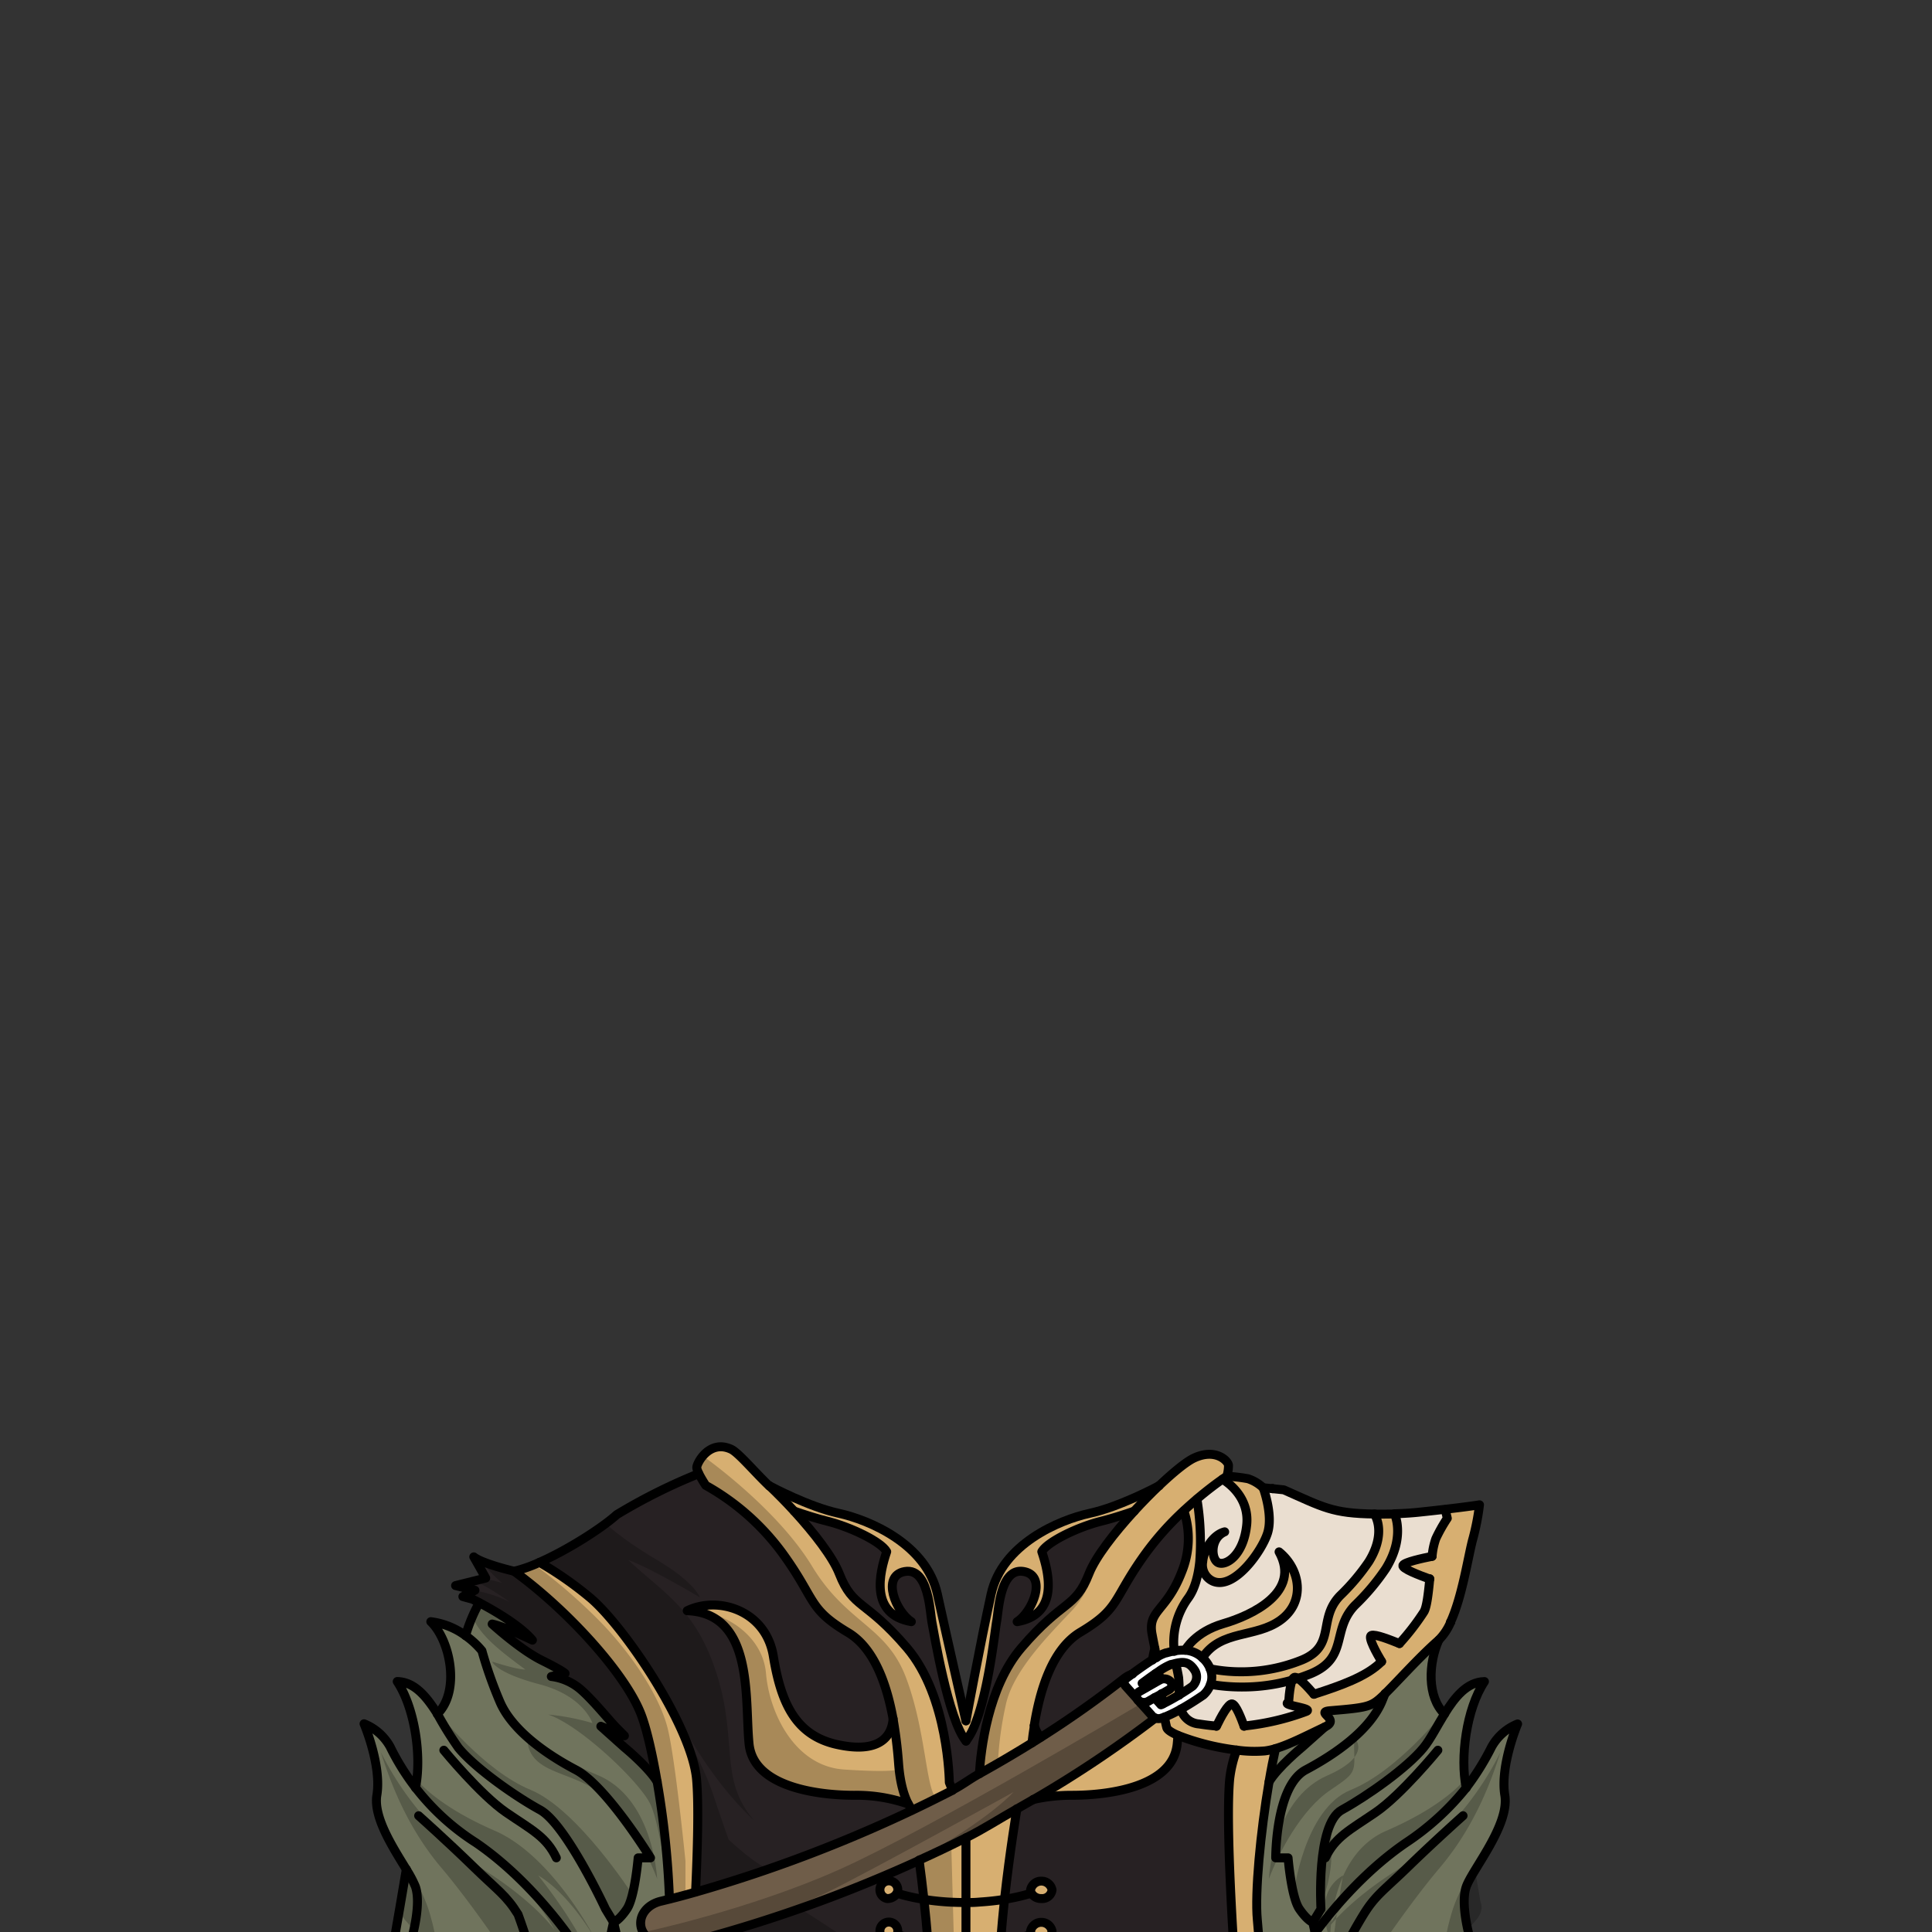 <svg xmlns="http://www.w3.org/2000/svg" viewBox="0 0 432 432">
  <rect x="0" y="0" width="432" height="432" fill="#333333" stroke="none"/>
  <defs>
    <style>.GUNDAN_DESERT_FOX_OUTFIT_DESERT_FOX_OUTFIT_9_cls-1{isolation:isolate;}.GUNDAN_DESERT_FOX_OUTFIT_DESERT_FOX_OUTFIT_9_cls-2{fill:#fff;}.GUNDAN_DESERT_FOX_OUTFIT_DESERT_FOX_OUTFIT_9_cls-3{fill:#eaded0;}.GUNDAN_DESERT_FOX_OUTFIT_DESERT_FOX_OUTFIT_9_cls-4{fill:#6f5d49;}.GUNDAN_DESERT_FOX_OUTFIT_DESERT_FOX_OUTFIT_9_cls-5{fill:#d7af71;}.GUNDAN_DESERT_FOX_OUTFIT_DESERT_FOX_OUTFIT_9_cls-6{fill:#272123;}.GUNDAN_DESERT_FOX_OUTFIT_DESERT_FOX_OUTFIT_9_cls-7{fill:#70745d;}.GUNDAN_DESERT_FOX_OUTFIT_DESERT_FOX_OUTFIT_9_cls-8{fill:none;stroke:#000;stroke-linecap:round;stroke-linejoin:round;stroke-width:2px;}.GUNDAN_DESERT_FOX_OUTFIT_DESERT_FOX_OUTFIT_9_cls-9{opacity:0.22;mix-blend-mode:multiply;}</style>
  </defs>
  <g class="GUNDAN_DESERT_FOX_OUTFIT_DESERT_FOX_OUTFIT_9_cls-1">
    <g id="outfit">
      <path class="GUNDAN_DESERT_FOX_OUTFIT_DESERT_FOX_OUTFIT_9_cls-2" d="M261.7,375.9a2,2,0,0,0-2.36-.32l0,0-3.11,1.78-1.38.78a1.22,1.22,0,0,0-.45,1.86l0,.05,0,0a1.56,1.56,0,0,0,.64.42,1.93,1.93,0,0,0,.73.13,2,2,0,0,0,1-.25l1.4-.8,1.51-.87,1.62-.92A1.22,1.22,0,0,0,261.7,375.9Zm8.88-2.8a6.35,6.35,0,0,0-1-1.68,9.07,9.07,0,0,0-.66-.71A6.18,6.18,0,0,0,265,369a9.74,9.74,0,0,0-2.45.17c-.66.12-1.26.28-1.75.41l-.1,0a9.66,9.66,0,0,0-2.11,1c-.3.18-.61.36-.92.56-1.55,1-3.23,2.19-4.45,3.1l-1.31,1a1.18,1.18,0,0,0-.2,1.79l2.63,2.94,0,.05,0,0a1.56,1.56,0,0,0,.64.42l-.09.19,2.68,3a1.7,1.7,0,0,0,.67.44,2.06,2.06,0,0,0,.7.12,2,2,0,0,0,.59-.08,8.11,8.11,0,0,0,.78-.27,28.18,28.18,0,0,0,3.65-1.77c2.4-1.34,4.56-2.84,4.94-3.09l.14-.11a5.81,5.81,0,0,0,1.54-2.33A4.81,4.81,0,0,0,270.58,373.1Zm-3.18,2.84a3.22,3.22,0,0,1-.72,1.12c-.65.45-1.77,1.19-3,1.95-.51.31-1.06.63-1.61.94-.71.4-1.41.77-2.06,1.07l-.39.18-1.42-1.59,1.51-.87,1.62-.92a1.22,1.22,0,0,0,.4-1.92,2,2,0,0,0-2.36-.32l0,0-3.11,1.78-.84-.94,1.45-1.08,1.55-1.09.73-.49a13.56,13.56,0,0,1,2.72-1.55l.1,0,1-.26c1.62-.37,2.72-.33,3.8,1a3.49,3.49,0,0,1,.26.35A2.74,2.74,0,0,1,267.4,375.94Z" />
      <path class="GUNDAN_DESERT_FOX_OUTFIT_DESERT_FOX_OUTFIT_9_cls-3" d="M323.16,337.51l.46,1.93a35,35,0,0,0-2.57,4.57,16.1,16.1,0,0,0-.83,3.94h0c-2.17.43-6.16,1.3-6.52,2s3.68,2.24,6,3.07c-.32,3.26-.66,6.34-1.31,7.4a54.34,54.34,0,0,1-5.47,7.09c-2.05-.83-5.5-2.13-6.29-1.82s1.25,4.09,2.3,5.85c-.19.19-.4.39-.61.57-3.15,2.82-8.25,4.7-14.52,6.74-1.32-1.53-3.41-3.79-4.25-3.81s-1.27,3.56-1.41,5.62c-2,.64,6,1.32,3.87,2.06a56,56,0,0,1-13.85,3.23c-.64-1.77-1.83-4.72-2.65-5s-2.6,3-3.53,5c-1.36-.11-2.64-.28-3.88-.47a4.54,4.54,0,0,1-4.05-3.32c2.4-1.34,4.56-2.84,4.94-3.09l.14-.11a5.81,5.81,0,0,0,1.54-2.33,41.36,41.36,0,0,0,6.95.59,40.51,40.51,0,0,0,15.53-3c8.43-3.56,4.5-9.78,9.83-15.28a50.05,50.05,0,0,0,6.9-8.21c2.18-3.53,3-7.09,2.48-10.29a10.26,10.26,0,0,0-.52-1.9c2.05-.06,3.89-.18,5.47-.35Q320.66,337.82,323.16,337.51Z" />
      <path class="GUNDAN_DESERT_FOX_OUTFIT_DESERT_FOX_OUTFIT_9_cls-3" d="M268.26,349.17a58.84,58.84,0,0,0-.62-14c2.48-2.11,4.55-3.63,5.71-4.44,0,0,6.16,3.36,5.41,10.26s-4.74,9.17-6.36,8.39-1.86-5.46,1.44-6.9c-2.5.62-4.66,3.83-4.91,6.7Z" />
      <path class="GUNDAN_DESERT_FOX_OUTFIT_DESERT_FOX_OUTFIT_9_cls-4" d="M259.3,375.61c-.05-.34-.09-.67-.12-1a5.08,5.08,0,0,0-.83-.36c-.5.35-1,.71-1.55,1.1l-1.45,1.07.84.94Z" />
      <path class="GUNDAN_DESERT_FOX_OUTFIT_DESERT_FOX_OUTFIT_9_cls-4" d="M259.68,378.75l-1.51.86,1.42,1.59L260,381C259.87,380.28,259.77,379.51,259.68,378.75Z" />
      <path class="GUNDAN_DESERT_FOX_OUTFIT_DESERT_FOX_OUTFIT_9_cls-4" d="M257.66,383.72l-2.68-3-.55-.61s0,0,0,0l0-.05-2.63-2.94a1.18,1.18,0,0,1,.2-1.79l1.31-1a6.53,6.53,0,0,0-1.87,1,226.55,226.55,0,0,1-18.68,13.19c-.64.42-1.3.82-1.94,1.22q-5.9,3.66-11.76,6.9c-2.28,1.26-3.76,2.47-6,3.63h0c-3.08,1.59-6.13,3.09-9.12,4.51A315.67,315.67,0,0,1,155.53,423c-2.56.73-4.54,1.25-5.84,1.57l-1.76.43c-3.39.75-5.38,3.59-4.44,6.32a6.14,6.14,0,0,0,5.59,3.77,4.87,4.87,0,0,0,.54,0,8.14,8.14,0,0,0,1.68-.18c.32-.07,1.58-.36,3.63-.88A314.94,314.94,0,0,0,205.52,416h0c3.42-1.55,6.92-3.21,10.47-5,4-2,7.29-4.15,11.39-6.46h0c1.22-.68,2.44-1.38,3.67-2.1h0a254.86,254.86,0,0,0,27.24-18.21A1.6,1.6,0,0,1,257.66,383.72Z" />
      <path class="GUNDAN_DESERT_FOX_OUTFIT_DESERT_FOX_OUTFIT_9_cls-5" d="M231.29,385.82c-.22,1.35-.4,2.66-.54,3.89.64-.4,1.3-.8,1.94-1.22A6.31,6.31,0,0,1,231.29,385.82Z" />
      <path class="GUNDAN_DESERT_FOX_OUTFIT_DESERT_FOX_OUTFIT_9_cls-5" d="M260.89,386.31a21.8,21.8,0,0,1-.49-2.37c-.27.1-.54.19-.78.26a2,2,0,0,1-.59.09,2.07,2.07,0,0,1-.7-.13,254.86,254.86,0,0,1-27.24,18.21,39.42,39.42,0,0,1,8.67-.94c7.31,0,22.52-1.53,23.5-11.52.06-.59.11-1.22.15-1.87C262,387.42,261.05,386.82,260.89,386.31Z" />
      <path class="GUNDAN_DESERT_FOX_OUTFIT_DESERT_FOX_OUTFIT_9_cls-5" d="M205.52,415.94h0c.37,2.69.74,5.67,1.07,8.75s.65,6.28.86,9.36.34,6.16.32,8.87h15.66c0-2.7.11-5.73.33-8.87s.51-6.26.84-9.36c1.17-10.68,2.78-20.22,2.78-20.22-4.1,2.31-7.38,4.46-11.39,6.46C212.44,412.73,208.94,414.39,205.52,415.94Z" />
      <path class="GUNDAN_DESERT_FOX_OUTFIT_DESERT_FOX_OUTFIT_9_cls-5" d="M199.66,384.31c-.29,4.07-3.18,7.84-12.56,5.76s-12.54-9.52-14.22-19.75-12.34-13.52-19.26-10.16c15,.55,12.84,19.75,13.83,29.75s16.2,11.52,23.51,11.52a35.07,35.07,0,0,1,12.11,1.95c-.73-1.35-1.81-4.1-2.18-9A98.55,98.55,0,0,0,199.66,384.31Z" />
      <path class="GUNDAN_DESERT_FOX_OUTFIT_DESERT_FOX_OUTFIT_9_cls-6" d="M243.5,351.88c1.44-3.69,5.6-9.06,10.11-14-2.23.77-5,1.67-7.44,2.27-5.14,1.28-11.95,4.56-13.23,6.8,1.57,4.64,3.9,14-5.51,15.65,3.4-2.15,6.81-10.25,1.48-11.21s-5.63,8.87-6.08,11.21c-.36,1.91-1.75,15.14-4.69,22.64a15.67,15.67,0,0,1-2.15,4.06c-4-4.85-7.18-24.35-7.63-26.7-.18-1-.34-3.26-.85-5.51-.72-3.16-2.11-6.26-5.22-5.7-5.33,1-1.92,9.06,1.49,11.21-9.41-1.62-7.09-11-5.51-15.65-1.28-2.24-8.1-5.52-13.24-6.8-2.43-.6-5.21-1.5-7.44-2.27,4.51,4.93,8.66,10.3,10.1,14,3.11,7.91,5.79,5.63,15.12,16.56s9.48,30.1,9.48,30.1l.69,1.7c2.25-1.16,3.73-2.37,6-3.63.31-5.14,1.86-19.36,9.4-28.17C237.73,357.51,240.39,359.79,243.5,351.88Z" />
      <path class="GUNDAN_DESERT_FOX_OUTFIT_DESERT_FOX_OUTFIT_9_cls-6" d="M241.63,365c-6.35,3.78-9.08,13-10.34,20.84v0a6.31,6.31,0,0,0,1.4,2.67,226.55,226.55,0,0,0,18.68-13.19,6.53,6.53,0,0,1,1.87-1c1.22-.91,2.9-2.13,4.45-3.1.06-.29.1-.58.15-.86a14.91,14.91,0,0,1,.39-1.72c-.16-.84-.37-1.86-.6-3.09-1.09-5.51,3.16-5.11,6.62-14.07a19.74,19.74,0,0,0,.47-13.64,66.47,66.47,0,0,0-8.55,9.58C248.69,357.75,250.61,359.59,241.63,365Z" />
      <path class="GUNDAN_DESERT_FOX_OUTFIT_DESERT_FOX_OUTFIT_9_cls-6" d="M155.53,423a315.67,315.67,0,0,0,48.33-18.25c0-.18,0-.28,0-.28a5.41,5.41,0,0,1-.75-1.1A35.07,35.07,0,0,0,191,401.43c-7.31,0-22.52-1.53-23.51-11.52s1.18-29.2-13.83-29.75c6.92-3.36,17.58-.09,19.26,10.16s4.84,17.67,14.22,19.75,12.27-1.69,12.56-5.76c-1.36-7.49-4.13-15.81-10.09-19.35-9-5.37-7.06-7.21-14.54-17.58a53.83,53.83,0,0,0-17.27-15.33l-1.37-2.57s-14.19,5.31-18.48,9.21c-3.24,2.95-10.82,7.81-17.27,10.66a80.59,80.59,0,0,1,11.2,7.81c7.55,6.24,22.81,28.79,23.91,40.66C156.25,403.24,156,413.48,155.53,423Z" />
      <path class="GUNDAN_DESERT_FOX_OUTFIT_DESERT_FOX_OUTFIT_9_cls-6" d="M275,397.82a27.84,27.84,0,0,1,1.56-6.5A54,54,0,0,1,263.41,388c0,.65-.09,1.28-.15,1.87-1,10-16.19,11.51-23.5,11.51a39.91,39.91,0,0,0-8.65.94h-.05c-1.23.72-2.45,1.42-3.67,2.1h0s-1.61,9.54-2.78,20.22c-.33,3.1-.63,6.28-.84,9.36s-.34,6.17-.33,8.87h52.94C275.85,435.56,274,408.06,275,397.82Zm-42.12,35.92a2.43,2.43,0,0,1-2.2-1.18,1.61,1.61,0,0,1-.2-.77,2.45,2.45,0,1,1,2.4,1.95Zm0-9.22a2.45,2.45,0,0,1-2.2-1.18,1.67,1.67,0,0,1-.2-.77,2.45,2.45,0,1,1,2.4,1.95Z" />
      <path class="GUNDAN_DESERT_FOX_OUTFIT_DESERT_FOX_OUTFIT_9_cls-6" d="M207.69,438.63v-.1c-.05-1.44-.13-2.94-.24-4.47-.16-2.31-.37-4.68-.61-7-.06-.61-.13-1.21-.2-1.82,0-.17,0-.34,0-.51-.3-2.82-.64-5.56-1-8.06-.05-.39-.08-.63-.09-.69q-4.26,1.94-8.35,3.66c-6.6,2.78-12.79,5.14-18.35,7.1-10.75,3.8-19.18,6.14-23.76,7.31l-.07,0-.06,0c0,.14,0,.28,0,.41-.24,3.66-.44,6.66-.56,8.46h53.42v-.76C207.77,441,207.74,439.85,207.69,438.63Zm-10.05-17.92a2.71,2.71,0,0,1,.71-.09,2.22,2.22,0,0,1,2.4,1.95,1.67,1.67,0,0,1-.2.77,2.45,2.45,0,0,1-2.2,1.18,2.22,2.22,0,0,1-2.4-1.95A2.05,2.05,0,0,1,197.64,420.71Zm.71,9.14a2.21,2.21,0,0,1,2.4,1.94,1.61,1.61,0,0,1-.2.77,2.43,2.43,0,0,1-2.2,1.18,2,2,0,1,1,0-3.89Z" />
      <path class="GUNDAN_DESERT_FOX_OUTFIT_DESERT_FOX_OUTFIT_9_cls-5" d="M263.65,379a33.88,33.88,0,0,0-.1-3.9c-.12-.8-.37-1.88-.61-3.15l-1,.26-.1,0a13.35,13.35,0,0,0-2.72,1.54l-.73.49a5.08,5.08,0,0,1,.83.36c0,.3.07.63.12,1l0,0a2,2,0,0,1,2.36.32,1.22,1.22,0,0,1-.4,1.92l-1.62.93c.09.76.19,1.53.3,2.28.65-.31,1.35-.68,2.06-1.08C262.59,379.65,263.14,379.32,263.65,379Z" />
      <path class="GUNDAN_DESERT_FOX_OUTFIT_DESERT_FOX_OUTFIT_9_cls-5" d="M273.51,363.1c-6.28,1.86-8.38,5.73-8.49,5.93a6.24,6.24,0,0,1,3.88,1.68c4.13-6.34,11.94-4.37,17.49-8.45s4.46-11.34-.36-15.24C291,356,280,361.17,273.51,363.1Z" />
      <path class="GUNDAN_DESERT_FOX_OUTFIT_DESERT_FOX_OUTFIT_9_cls-5" d="M274,330l.33.06a34.6,34.6,0,0,1,4.74.55,8.91,8.91,0,0,1,3.36,2s2.27,6,1,10.12a14.34,14.34,0,0,1-.81,1.95l-.29.55c-.13.26-.28.52-.44.78s-.37.61-.56.92l-.21.32-.1.14a24.65,24.65,0,0,1-2,2.63l-.06.06-.19.2-.42.44-.43.42a3.45,3.45,0,0,1-.28.26c-.13.12-.26.24-.4.35s-.42.35-.64.51-.32.24-.49.35a8.34,8.34,0,0,1-1,.6l-.45.2-.24.09a4.06,4.06,0,0,1-.73.22l-.28.05h-.06l-.28,0a3.71,3.71,0,0,1-1.77-.27,4,4,0,0,1-2.31-4.36c.25-2.86,2.41-6.07,4.91-6.69-3.3,1.44-3.07,6.12-1.44,6.9s5.63-1.5,6.36-8.4-5.41-10.25-5.41-10.25c-1.16.81-3.23,2.33-5.71,4.43a59,59,0,0,1,.62,14c-.33,3.15-1.1,6.12-2.63,8.19a16.73,16.73,0,0,0-3.06,11.84c-.66.12-1.26.28-1.75.41l-.1,0a9.66,9.66,0,0,0-2.11,1c-.09-.51-.22-1.18-.38-2s-.37-1.86-.6-3.09c-1.09-5.51,3.16-5.11,6.62-14.07a19.74,19.74,0,0,0,.47-13.64,65.94,65.94,0,0,0-8.55,9.58c-7.48,10.37-5.56,12.21-14.54,17.57-6.35,3.79-9.08,13-10.34,20.85v0c-.22,1.35-.4,2.66-.54,3.89q-3.19,2-6.38,3.84l-.48.28-.76.43h0l-1.22.69L219,396.61c0-.26,0-.55.06-.86s0-.35,0-.54q.07-.84.18-1.86c0-.3.07-.61.11-.93a.41.41,0,0,0,0-.11,0,0,0,0,0,0,0q0-.43.12-.9l0-.22q.1-.77.24-1.59c0-.14,0-.28.07-.42l.06-.33.15-.83h0c0-.08,0-.15,0-.23.09-.47.19-1,.3-1.46,0-.14.07-.28.1-.43s.08-.37.13-.56l.12-.51c0-.07,0-.14.05-.21s0,0,0-.06l0-.09c.06-.26.12-.52.19-.77l.09-.32.12-.44c.07-.27.15-.54.23-.81l0-.13c.15-.52.31-1,.49-1.57l0-.12s0-.09,0-.14a2.32,2.32,0,0,1,.16-.44,1,1,0,0,1,.08-.23,1.76,1.76,0,0,1,.1-.3c0-.1.07-.21.11-.31a3.25,3.25,0,0,1,.15-.4c.06-.18.13-.35.2-.52.14-.37.29-.74.45-1.1h0l.12-.3.28-.64c.09-.21.19-.41.29-.62s.19-.42.3-.62.26-.53.4-.78a.22.22,0,0,1,.05-.08q.34-.69.75-1.35c0-.08.09-.16.14-.23l.31-.51a26.6,26.6,0,0,1,2.39-3.27l.53-.62.26-.29.27-.3.51-.56.24-.27c.25-.28.5-.56.76-.82l.23-.24a2.44,2.44,0,0,1,.27-.29l.13-.13.3-.31h0l.2-.21.21-.2,0,0h0l.33-.34.32-.29.26-.26.24-.24.1-.09q.56-.51,1.08-1l.18-.15.19-.16c1.63-1.42,2.93-2.36,4-3.3l.24-.21,0,0,0,0a9.33,9.33,0,0,0,.85-.81,4.43,4.43,0,0,0,.37-.39,4,4,0,0,0,.38-.44l.27-.34a12.87,12.87,0,0,0,1.14-1.79c.16-.29.31-.6.47-.94s.3-.66.45-1c.07-.16.13-.32.2-.49l.15-.37.15-.34a24.56,24.56,0,0,1,1.21-2.28s0,0,0-.05h0c.16-.26.32-.52.49-.78s.35-.54.53-.81.37-.54.57-.82.39-.56.6-.84.41-.56.63-.84l.22-.3q.34-.46.72-.93c.36-.46.74-.93,1.13-1.4s.78-.94,1.19-1.41h0l1.2-1.38c.42-.48.85-.95,1.28-1.42-2.23.77-5,1.67-7.44,2.27-5.14,1.28-11.95,4.56-13.23,6.8,1.57,4.64,3.9,14-5.51,15.65,3.4-2.15,6.81-10.25,1.48-11.21s-5.63,8.87-6.08,11.21c0,.18-.08.46-.13.82,0,.17,0,.35-.08.56s0,.19,0,.3c0,.31-.09.65-.14,1s-.11.79-.17,1.24c-.14,1-.31,2.15-.51,3.38,0,.35-.11.71-.17,1.07,0,.18-.06.37-.1.56-.2,1.24-.43,2.55-.7,3.86,0,0,0,0,0,0a2.74,2.74,0,0,1-.05.28c0,.24-.09.48-.15.72-.1.5-.21,1-.32,1.48s-.21.93-.33,1.39-.17.74-.27,1.1c0,0,0,0,0,.06-.08.34-.17.68-.26,1l0,.09-.09.32-.09.29s0,.05,0,.07c-.1.33-.2.65-.29,1l0,.09c0,.11-.08.22-.11.33s0,.09-.05.13-.09.28-.14.42l-.12.33s0,0,0,.06a1.52,1.52,0,0,0-.09.25c-.06.14-.11.28-.16.41a15.67,15.67,0,0,1-2.15,4.06c-4-4.85-7.18-24.36-7.63-26.7-.18-1-.34-3.26-.85-5.52-.72-3.15-2.11-6.26-5.22-5.69-5.33,1-1.92,9.06,1.49,11.21-9.41-1.62-7.09-11-5.51-15.65-1.28-2.24-8.1-5.52-13.24-6.8-2.43-.6-5.21-1.5-7.44-2.27,4.51,4.93,8.66,10.3,10.1,14,3.11,7.91,5.79,5.63,15.12,16.55s9.48,30.11,9.48,30.11l.69,1.7q-1.81.94-3.6,1.83h0q-2.28,1.14-4.53,2.21l-.18.09-.18.08,0,0h0l-.07,0,0,0-.43.2c0-.17,0-.27,0-.27a5.84,5.84,0,0,1-.75-1.1h0c-.1-.19-.21-.4-.32-.65s-.15-.34-.23-.53-.23-.6-.35-.95c0-.13-.09-.27-.13-.41s-.09-.29-.13-.44-.09-.3-.13-.46l-.12-.49c-.13-.55-.26-1.14-.36-1.79,0-.24-.09-.5-.12-.76s-.07-.45-.09-.69-.05-.38-.07-.57q-.07-.61-.12-1.29c0-.51-.09-1.06-.14-1.64,0-.35-.06-.71-.1-1.09-.12-1.29-.28-2.7-.49-4.18l-.18-1.19a2.34,2.34,0,0,0,0-.26c0-.08,0-.17-.05-.26,0-.27-.09-.54-.13-.81s-.06-.4-.1-.61l-.06-.27v0s0-.06,0-.1,0,0,0-.07c0-.24-.09-.48-.14-.72,0-.07,0-.14,0-.21-.06-.3-.12-.59-.19-.88a.29.29,0,0,0,0-.09.32.32,0,0,0,0-.14v0a2.46,2.46,0,0,0-.07-.29c0-.12-.05-.24-.08-.36a.36.36,0,0,1,0-.1l-.09-.38c-.08-.3-.15-.6-.23-.9l-.18-.64-.18-.64c-.12-.42-.25-.85-.38-1.26-.08-.23-.15-.46-.23-.69l-.25-.69a30.65,30.65,0,0,0-1.51-3.51c-.16-.32-.32-.63-.49-.94a2.12,2.12,0,0,0-.12-.2q-.23-.42-.48-.81c-.16-.26-.32-.51-.49-.76s-.5-.7-.76-1-.48-.6-.74-.88l-.12-.15-.35-.36c-.15-.16-.31-.31-.47-.46a13.52,13.52,0,0,0-1.79-1.43l-.07,0-.48-.31c-1.27-.76-2.33-1.45-3.22-2.1l-.06,0a17.89,17.89,0,0,1-3.63-3.46c-.2-.26-.4-.53-.58-.8-.32-.46-.62-.94-.93-1.45l-.59-1c-.16-.26-.32-.54-.49-.83l-.25-.43c-.08-.15-.17-.3-.26-.45l0-.07c-.39-.68-.83-1.42-1.33-2.22l-.4-.64c-.76-1.2-1.66-2.54-2.76-4.07-.6-.83-1.21-1.62-1.83-2.38l-.59-.72q-1.28-1.48-2.55-2.79l-.32-.32a53.47,53.47,0,0,0-4.54-4.09l0,0-.55-.44c-1.27-1-2.44-1.83-3.44-2.5l-.79-.51c-.62-.41-1.16-.73-1.57-1l-.24-.14-.81-.44,0-.08,0-.05s0,0,0,0c-.11-.17-.3-.46-.52-.82a.25.25,0,0,1,0-.07l0-.09-.09-.13c-.09-.16-.18-.31-.26-.47l-.1-.17q-.18-.31-.33-.63a3.52,3.52,0,0,1-.16-.35A1.65,1.65,0,0,1,156,329s0,0,0-.06-.05-.14-.07-.2a1.82,1.82,0,0,1-.08-.29,1,1,0,0,1,0-.28v-.06c.07-1,2.84-6.32,7.68-4.08,1.65.77,5.28,5.13,8.52,8.21h0c.52.28,8.85,4.72,15.53,6.17,6.89,1.51,19.61,6.9,22.08,18.1l.06.29c2.47,11.2,6.3,28,6.3,28s3.11-17.12,5.59-28.31,15.18-16.59,22.07-18.1c6.68-1.45,15-5.89,15.52-6.17h0c3.23-3.08,6.15-5.43,7.81-6.19,4.84-2.24,7.61.67,7.68,1.64a7.78,7.78,0,0,1-.31,2.23Z" />
      <path class="GUNDAN_DESERT_FOX_OUTFIT_DESERT_FOX_OUTFIT_9_cls-5" d="M323.16,337.51l.46,1.93a35,35,0,0,0-2.57,4.57,16.1,16.1,0,0,0-.83,3.94h0c-2.17.43-6.16,1.3-6.52,2s3.68,2.24,6,3.07c-.32,3.26-.66,6.34-1.31,7.4a54.34,54.34,0,0,1-5.47,7.09c-2.05-.83-5.5-2.13-6.29-1.82s1.25,4.09,2.3,5.85c-.19.19-.4.39-.61.57-3.15,2.82-8.25,4.7-14.52,6.74-1.32-1.53-3.41-3.79-4.25-3.81s-1.27,3.56-1.41,5.62c-2,.64,6,1.32,3.87,2.06a56,56,0,0,1-13.85,3.23c-.64-1.77-1.83-4.72-2.65-5s-2.6,3-3.53,5c-1.36-.11-2.64-.28-3.88-.47a4.54,4.54,0,0,1-4.05-3.32,29.67,29.67,0,0,1-3.65,1.78,21.8,21.8,0,0,0,.49,2.37c.16.51,1.09,1.11,2.52,1.73a53.49,53.49,0,0,0,13.11,3.28c1.18.15,2.32.24,3.38.28-1.06,0-2.2-.13-3.38-.28a27.84,27.84,0,0,0-1.56,6.5c-.95,10.24.89,37.74,1.41,45.11H282c-.07-2.51-.26-7.39-.86-13.68-.57-5.95.69-19.5,2.63-30.86.44-2.63.93-5.13,1.44-7.4,3.33-1,7.1-3,11-4.83,3.72-1.76-2.42-3.34,1.23-3.64,8.39-.69,9.18-.89,11.75-3.31.17-.16.36-.33.54-.53,2.73-2.67,7.58-8.13,11.82-11.84l.14-.13a12.46,12.46,0,0,0,2.67-4h0s0,0,0-.05c2.53-5.57,3.8-14,4.85-18.14a53.86,53.86,0,0,0,1.59-8S328.35,336.89,323.16,337.51Z" />
      <path class="GUNDAN_DESERT_FOX_OUTFIT_DESERT_FOX_OUTFIT_9_cls-5" d="M270.58,373.1a4.81,4.81,0,0,1,.09,3.53,41.36,41.36,0,0,0,6.95.59,40.51,40.51,0,0,0,15.53-3c8.43-3.56,4.5-9.78,9.83-15.28a50.05,50.05,0,0,0,6.9-8.21c2.18-3.53,3-7.09,2.48-10.29a10.26,10.26,0,0,0-.52-1.9c-1.41,0-2.92.05-4.5,0a7.86,7.86,0,0,1,.82,2.34c.55,3.18-.82,6.26-2.07,8.28a47.82,47.82,0,0,1-6.44,7.63c-5.07,5.22-.84,11.14-8.46,14.35A36.13,36.13,0,0,1,270.58,373.1Z" />
      <path class="GUNDAN_DESERT_FOX_OUTFIT_DESERT_FOX_OUTFIT_9_cls-5" d="M232.84,420.63a2.21,2.21,0,0,0-2.4,1.94,1.64,1.64,0,0,0,.2.77,2.45,2.45,0,0,0,2.2,1.18,2,2,0,1,0,0-3.89Z" />
      <path class="GUNDAN_DESERT_FOX_OUTFIT_DESERT_FOX_OUTFIT_9_cls-5" d="M232.84,429.85a2.21,2.21,0,0,0-2.4,1.94,1.61,1.61,0,0,0,.2.77,2.43,2.43,0,0,0,2.2,1.18,2,2,0,1,0,0-3.89Z" />
      <path class="GUNDAN_DESERT_FOX_OUTFIT_DESERT_FOX_OUTFIT_9_cls-5" d="M198.35,420.63a2,2,0,1,0,0,3.89,2.45,2.45,0,0,0,2.2-1.18,1.64,1.64,0,0,0,.2-.77A2.21,2.21,0,0,0,198.35,420.63Z" />
      <path class="GUNDAN_DESERT_FOX_OUTFIT_DESERT_FOX_OUTFIT_9_cls-5" d="M198.35,429.85a2,2,0,1,0,0,3.89,2.43,2.43,0,0,0,2.2-1.18,1.61,1.61,0,0,0,.2-.77A2.21,2.21,0,0,0,198.35,429.85Z" />
      <path class="GUNDAN_DESERT_FOX_OUTFIT_DESERT_FOX_OUTFIT_9_cls-5" d="M131.84,357.16a80.59,80.59,0,0,0-11.2-7.81,31.47,31.47,0,0,1-5.69,2c11.63,8.4,24.66,22.57,28.31,31.77,1.3,3.29,2.59,8.95,3.68,15.28a194.51,194.51,0,0,1,2.75,26.19c1.3-.32,3.28-.84,5.84-1.57.45-9.53.72-19.77.22-25.19C154.65,386,139.39,363.4,131.84,357.16Z" />
      <path class="GUNDAN_DESERT_FOX_OUTFIT_DESERT_FOX_OUTFIT_9_cls-6" d="M107.15,358.39c-.9-.48-1.46-.75-1.46-.75L103.5,357l2.7-1.41-4.33-1.05,6.74-1.68s-.4-.75-2.67-4.74c1.93,1.56,9,3.21,9,3.21,11.63,8.4,24.66,22.57,28.31,31.77,1.3,3.29,2.59,8.95,3.68,15.28-2-3.31-7.32-7.67-7.32-7.67L134.35,386l5.27,2.12-1.75-1.76c-1.74-1.77-5.52-6.54-8.37-8.88a12.43,12.43,0,0,0-6.22-2.61l3.07-.69s-.33-.51-5.22-2.94-11.08-8.1-11.08-8.1,2.27.37,9,3.6C116.27,363.41,110,359.89,107.15,358.39Z" />
      <path class="GUNDAN_DESERT_FOX_OUTFIT_DESERT_FOX_OUTFIT_9_cls-7" d="M336.48,401.43c-1.09-6.64,2.86-15.95,2.86-15.95a11.6,11.6,0,0,0-5.82,5.15,58.25,58.25,0,0,1-5.67,9.11c-1.39-6.65,0-17.58,4.08-23.75-3.93.09-6.65,3.52-8.95,7.27-3.94-3.85-3.6-11.34-1.28-16.55l-.14.13c-4.24,3.71-9.09,9.17-11.82,11.84-.18.2-.37.37-.54.53-2.57,2.42-3.36,2.62-11.75,3.31-3.65.3,2.49,1.88-1.23,3.64-3.9,1.84-7.67,3.87-11,4.83-.51,2.27-1,4.77-1.44,7.4-1.94,11.36-3.2,24.91-2.63,30.86.6,6.29.79,11.17.86,13.68h47.53l-1-9.92s-2.08-7.35-.7-11.2S337.56,408.06,336.48,401.43Z" />
      <path class="GUNDAN_DESERT_FOX_OUTFIT_DESERT_FOX_OUTFIT_9_cls-7" d="M138.27,434.49c.06.24.11.46.16.63C138.38,434.94,138.33,434.73,138.27,434.49Zm5.59-2.34a4.67,4.67,0,0,1-.37-.82c-.94-2.74,1-5.57,4.44-6.32l1.76-.43a194.8,194.8,0,0,0-2.75-26.2c-2-3.3-7.32-7.66-7.32-7.66L134.35,386l5.26,2.12-1.74-1.75c-1.74-1.77-5.52-6.54-8.37-8.88a12.43,12.43,0,0,0-6.22-2.61l3.06-.69c0-.07-.63-.66-5.21-2.94-4.89-2.43-11.08-8.1-11.08-8.1s2.27.37,9,3.6c-2.79-3.37-9.06-6.89-11.91-8.4h0l0,.06a1.71,1.71,0,0,0-.13.23c0,.08-.08.15-.12.24l-.05.09h0a.41.41,0,0,0,0,.09c-.34.66-.74,1.47-1.14,2.37a30,30,0,0,0-1.53,4.25,16.67,16.67,0,0,0-7.77-3.12c4.31,4.1,6.57,15.26,1.67,20.42a2.39,2.39,0,0,1-.22.23c-2.31-3.75-5-7.18-9-7.27,4.11,6.18,5.47,17.11,4.08,23.75a58,58,0,0,1-5.66-9.11,11.6,11.6,0,0,0-5.84-5.15s4,9.31,2.87,15.94c-.82,5,3.71,11.9,6.58,16.62h0s0,.25-.11.64l0,.18c0,.09,0,.18,0,.27l0,.18a3.06,3.06,0,0,0,0,.32c-.13.69-.27,1.53-.4,2.34,0,.18-.07.37-.1.55L89.84,424c0,.14,0,.28-.07.42s-.06.32-.08.47a.74.74,0,0,0,0,.12.44.44,0,0,0,0,.1.08.08,0,0,1,0,0c-.08.49-.16,1-.25,1.49-.52,3-1,6.14-1.47,8.47-1.17,6.69-1,7.81-1,7.81H148.7c0-1.66.14-4.37.38-7.83l-.22,0A6.4,6.4,0,0,1,143.86,432.15Z" />
      <path class="GUNDAN_DESERT_FOX_OUTFIT_DESERT_FOX_OUTFIT_9_cls-3" d="M266.74,373c-1.08-1.32-2.18-1.36-3.8-1,.24,1.27.49,2.35.61,3.15a33.88,33.88,0,0,1,.1,3.9c1.26-.76,2.38-1.5,3-1.95a3.12,3.12,0,0,0,.72-1.12,2.73,2.73,0,0,0-.4-2.64A2.11,2.11,0,0,0,266.74,373Z" />
      <path class="GUNDAN_DESERT_FOX_OUTFIT_DESERT_FOX_OUTFIT_9_cls-3" d="M308.16,340.88a7.86,7.86,0,0,0-.82-2.34c-9.47-.13-11.48-1.52-20.28-5.41l-2.51-.26h0c-1.27-.12-2.13-.22-2.13-.22s2.27,6.05,1,10.12-7.49,12.78-12.2,10.81a4,4,0,0,1-2.31-4.35l-.67-.05c-.33,3.15-1.1,6.12-2.63,8.19a16.73,16.73,0,0,0-3.06,11.84A9.74,9.74,0,0,1,265,369c.11-.2,2.21-4.07,8.49-5.93C280,361.17,291,356,286,347c4.82,3.9,5.93,11.16.36,15.24s-13.36,2.11-17.49,8.45a9.07,9.07,0,0,1,.66.71,6.35,6.35,0,0,1,1,1.68,36.13,36.13,0,0,0,20.61-2c7.62-3.21,3.39-9.13,8.46-14.35a47.82,47.82,0,0,0,6.44-7.63C307.34,347.14,308.71,344.06,308.16,340.88Z" />
      <path class="GUNDAN_DESERT_FOX_OUTFIT_DESERT_FOX_OUTFIT_9_cls-8" d="M213,400.24c2.25-1.16,3.73-2.37,6-3.63q5.85-3.24,11.76-6.9c.64-.4,1.3-.8,1.94-1.22a226.55,226.55,0,0,0,18.68-13.19,6.53,6.53,0,0,1,1.87-1" />
      <path class="GUNDAN_DESERT_FOX_OUTFIT_DESERT_FOX_OUTFIT_9_cls-8" d="M205.52,416a314.94,314.94,0,0,1-50.59,18.11c-2.05.52-3.31.81-3.63.88a8.14,8.14,0,0,1-1.68.18,4.87,4.87,0,0,1-.54,0,6.14,6.14,0,0,1-5.59-3.77c-.94-2.73,1-5.57,4.44-6.32l1.76-.43c1.3-.32,3.28-.84,5.84-1.57a315.67,315.67,0,0,0,48.33-18.25c3-1.42,6-2.92,9.12-4.51" />
      <path class="GUNDAN_DESERT_FOX_OUTFIT_DESERT_FOX_OUTFIT_9_cls-8" d="M227.38,404.48c-4.1,2.31-7.38,4.46-11.39,6.46-3.55,1.79-7.05,3.45-10.47,5" />
      <path class="GUNDAN_DESERT_FOX_OUTFIT_DESERT_FOX_OUTFIT_9_cls-8" d="M231.06,402.37c-1.23.72-2.45,1.42-3.67,2.1" />
      <path class="GUNDAN_DESERT_FOX_OUTFIT_DESERT_FOX_OUTFIT_9_cls-8" d="M258.33,384.16a254.86,254.86,0,0,1-27.24,18.21" />
      <path class="GUNDAN_DESERT_FOX_OUTFIT_DESERT_FOX_OUTFIT_9_cls-8" d="M259.18,374.64a5.08,5.08,0,0,0-.83-.36" />
      <path class="GUNDAN_DESERT_FOX_OUTFIT_DESERT_FOX_OUTFIT_9_cls-8" d="M227.39,404.47h0s-1.61,9.54-2.78,20.22c-.33,3.1-.63,6.28-.84,9.36s-.34,6.17-.33,8.87" />
      <path class="GUNDAN_DESERT_FOX_OUTFIT_DESERT_FOX_OUTFIT_9_cls-8" d="M259.17,332.21c-1.81,1.72-3.71,3.66-5.56,5.68-4.51,4.93-8.67,10.3-10.11,14-3.11,7.91-5.77,5.63-15.11,16.56-7.54,8.81-9.09,23-9.4,28.17" />
      <path class="GUNDAN_DESERT_FOX_OUTFIT_DESERT_FOX_OUTFIT_9_cls-8" d="M259.2,332.2c3.23-3.08,6.15-5.43,7.81-6.19,4.84-2.24,7.61.67,7.68,1.64a7.78,7.78,0,0,1-.31,2.23,1.71,1.71,0,0,1-.06.22s-.36.23-1,.67c-1.16.81-3.23,2.33-5.71,4.43-.92.79-1.91,1.66-2.92,2.6a65.94,65.94,0,0,0-8.55,9.58c-7.48,10.37-5.56,12.21-14.54,17.57-6.35,3.79-9.08,13-10.34,20.85" />
      <path class="GUNDAN_DESERT_FOX_OUTFIT_DESERT_FOX_OUTFIT_9_cls-8" d="M230.75,389.71c.14-1.23.32-2.54.54-3.89" />
      <polyline class="GUNDAN_DESERT_FOX_OUTFIT_DESERT_FOX_OUTFIT_9_cls-8" points="215.99 442.93 215.99 434.64 215.99 425.41 215.99 410.94" />
      <path class="GUNDAN_DESERT_FOX_OUTFIT_DESERT_FOX_OUTFIT_9_cls-8" d="M207.77,442.93c0-2.71-.1-5.73-.32-8.87s-.52-6.27-.86-9.36-.7-6.06-1.07-8.75h0" />
      <path class="GUNDAN_DESERT_FOX_OUTFIT_DESERT_FOX_OUTFIT_9_cls-8" d="M172,332.21c1.81,1.72,3.72,3.66,5.57,5.68,4.51,4.93,8.66,10.3,10.1,14,3.11,7.91,5.79,5.63,15.12,16.56s9.48,30.1,9.48,30.1l.69,1.7h0" />
      <path class="GUNDAN_DESERT_FOX_OUTFIT_DESERT_FOX_OUTFIT_9_cls-8" d="M203.86,404.76c0-.18,0-.28,0-.28a5.41,5.41,0,0,1-.75-1.1c-.73-1.35-1.81-4.1-2.18-9a98.55,98.55,0,0,0-1.23-10c-1.36-7.49-4.13-15.81-10.09-19.35-9-5.37-7.06-7.21-14.54-17.58a53.72,53.72,0,0,0-17.27-15.32s-2-3-2-4,2.84-6.32,7.68-4.08c1.65.77,5.28,5.13,8.52,8.21" />
      <path class="GUNDAN_DESERT_FOX_OUTFIT_DESERT_FOX_OUTFIT_9_cls-8" d="M260,381c-.11-.75-.21-1.52-.3-2.28" />
      <path class="GUNDAN_DESERT_FOX_OUTFIT_DESERT_FOX_OUTFIT_9_cls-8" d="M274.32,330.1a34.6,34.6,0,0,1,4.74.55,8.91,8.91,0,0,1,3.36,2s.86.1,2.13.22" />
      <path class="GUNDAN_DESERT_FOX_OUTFIT_DESERT_FOX_OUTFIT_9_cls-8" d="M307.34,338.54c-9.47-.13-11.48-1.52-20.28-5.41l-2.51-.26" />
      <path class="GUNDAN_DESERT_FOX_OUTFIT_DESERT_FOX_OUTFIT_9_cls-8" d="M324.38,362.67s0,0,0-.05c2.53-5.57,3.8-14,4.85-18.14a53.86,53.86,0,0,0,1.59-8s-2.49.41-7.68,1q-2.51.3-5.85.65c-1.58.17-3.42.29-5.47.35" />
      <path class="GUNDAN_DESERT_FOX_OUTFIT_DESERT_FOX_OUTFIT_9_cls-8" d="M260.4,383.94a21.8,21.8,0,0,0,.49,2.37c.16.51,1.09,1.11,2.52,1.73a53.49,53.49,0,0,0,13.11,3.28,28,28,0,0,0,6.3.19,14,14,0,0,0,2.4-.52c3.33-1,7.1-3,11-4.83,3.72-1.76-2.42-3.34,1.23-3.64,8.39-.69,9.18-.89,11.75-3.31a6.65,6.65,0,0,0,.54-.53c2.73-2.67,7.58-8.13,11.82-11.84l.14-.13a12.46,12.46,0,0,0,2.67-4" />
      <path class="GUNDAN_DESERT_FOX_OUTFIT_DESERT_FOX_OUTFIT_9_cls-8" d="M259.3,375.61c-.05-.34-.09-.67-.12-1" />
      <path class="GUNDAN_DESERT_FOX_OUTFIT_DESERT_FOX_OUTFIT_9_cls-8" d="M258.61,370.63c-.09-.52-.22-1.19-.38-2s-.37-1.86-.6-3.09c-1.09-5.51,3.16-5.11,6.62-14.07a19.74,19.74,0,0,0,.47-13.64" />
      <path class="GUNDAN_DESERT_FOX_OUTFIT_DESERT_FOX_OUTFIT_9_cls-8" d="M320.22,348a16.1,16.1,0,0,1,.83-3.94,35,35,0,0,1,2.57-4.57l-.46-1.93" />
      <path class="GUNDAN_DESERT_FOX_OUTFIT_DESERT_FOX_OUTFIT_9_cls-8" d="M312.92,367.5a54.34,54.34,0,0,0,5.47-7.09c.65-1.06,1-4.14,1.31-7.4" />
      <path class="GUNDAN_DESERT_FOX_OUTFIT_DESERT_FOX_OUTFIT_9_cls-8" d="M278.16,385.94A56,56,0,0,0,292,382.71c2.1-.74-5.83-1.42-3.87-2.06" />
      <path class="GUNDAN_DESERT_FOX_OUTFIT_DESERT_FOX_OUTFIT_9_cls-8" d="M267.64,335.21a58.84,58.84,0,0,1,.62,14c-.33,3.15-1.1,6.12-2.63,8.19a16.73,16.73,0,0,0-3.06,11.84" />
      <path class="GUNDAN_DESERT_FOX_OUTFIT_DESERT_FOX_OUTFIT_9_cls-8" d="M264.05,382.16a4.54,4.54,0,0,0,4.05,3.32c1.24.19,2.52.36,3.88.47" />
      <path class="GUNDAN_DESERT_FOX_OUTFIT_DESERT_FOX_OUTFIT_9_cls-8" d="M262.94,372c.24,1.27.49,2.35.61,3.15a33.88,33.88,0,0,1,.1,3.9" />
      <path class="GUNDAN_DESERT_FOX_OUTFIT_DESERT_FOX_OUTFIT_9_cls-8" d="M293.8,378.84c6.27-2,11.37-3.92,14.52-6.74.21-.18.42-.38.61-.57" />
      <path class="GUNDAN_DESERT_FOX_OUTFIT_DESERT_FOX_OUTFIT_9_cls-8" d="M272,386c.93-1.93,2.68-5.23,3.53-5s2,3.2,2.65,5" />
      <path class="GUNDAN_DESERT_FOX_OUTFIT_DESERT_FOX_OUTFIT_9_cls-8" d="M288.14,380.65c.14-2.06.51-5.65,1.41-5.62s2.93,2.28,4.25,3.81" />
      <path class="GUNDAN_DESERT_FOX_OUTFIT_DESERT_FOX_OUTFIT_9_cls-8" d="M308.93,371.53c-1.05-1.76-3.16-5.5-2.3-5.85s4.24,1,6.29,1.82" />
      <path class="GUNDAN_DESERT_FOX_OUTFIT_DESERT_FOX_OUTFIT_9_cls-8" d="M320.22,348h0c-2.17.43-6.16,1.3-6.52,2s3.68,2.24,6,3.07" />
      <path class="GUNDAN_DESERT_FOX_OUTFIT_DESERT_FOX_OUTFIT_9_cls-8" d="M120.64,349.35a80.59,80.59,0,0,1,11.2,7.81c7.55,6.24,22.81,28.79,23.91,40.66.5,5.42.23,15.66-.22,25.19" />
      <path class="GUNDAN_DESERT_FOX_OUTFIT_DESERT_FOX_OUTFIT_9_cls-8" d="M149.69,424.58a194.51,194.51,0,0,0-2.75-26.19c-1.09-6.33-2.38-12-3.68-15.28-3.65-9.2-16.68-23.37-28.31-31.77a31.47,31.47,0,0,0,5.69-2c6.45-2.85,14-7.71,17.27-10.66a126.71,126.71,0,0,1,18.33-9.16" />
      <path class="GUNDAN_DESERT_FOX_OUTFIT_DESERT_FOX_OUTFIT_9_cls-8" d="M146.94,398.39c-2-3.31-7.32-7.67-7.32-7.67L134.35,386l5.27,2.12-1.75-1.76c-1.74-1.77-5.52-6.54-8.37-8.88a12.43,12.43,0,0,0-6.22-2.61l3.07-.69s-.33-.51-5.22-2.94-11.08-8.1-11.08-8.1,2.27.37,9,3.6c-2.79-3.37-9.06-6.89-11.91-8.39-.9-.48-1.46-.75-1.46-.75L103.5,357l2.7-1.41-4.33-1.05,6.74-1.68s-.4-.75-2.67-4.74c1.93,1.56,9,3.21,9,3.21" />
      <path class="GUNDAN_DESERT_FOX_OUTFIT_DESERT_FOX_OUTFIT_9_cls-8" d="M104.1,365.73a35.85,35.85,0,0,1,3.05-7.34" />
      <path class="GUNDAN_DESERT_FOX_OUTFIT_DESERT_FOX_OUTFIT_9_cls-8" d="M97.78,383.26c5.19-5.06,2.92-16.49-1.45-20.65a16.67,16.67,0,0,1,7.77,3.12,19,19,0,0,1,3.66,3.39,93,93,0,0,0,4,11.35c2.67,6.32,10.18,11.68,17,15.27s16.7,19.68,16.7,19.68h-2.77s-.74,8.8-2.51,11.43-3,3-3,3-.89,3.72-1.26,6.72a25.27,25.27,0,0,0,.53,6.36" />
      <path class="GUNDAN_DESERT_FOX_OUTFIT_DESERT_FOX_OUTFIT_9_cls-8" d="M92.9,399.74c1.39-6.64,0-17.57-4.08-23.75,3.94.09,6.65,3.52,9,7.27a78.48,78.48,0,0,0,4.67,7.53c3.65,4.47,12.45,10.71,18.27,13.91s14.63,22.15,14.63,22.15l1.82,3s.89,3.85,1.26,5.27-.37,1.33-1.26,4.09a5.07,5.07,0,0,0,.66,3.72" />
      <path class="GUNDAN_DESERT_FOX_OUTFIT_DESERT_FOX_OUTFIT_9_cls-8" d="M90.85,418c-2.87-4.72-7.4-11.6-6.58-16.61,1.09-6.64-2.87-15.95-2.87-15.95a11.6,11.6,0,0,1,5.84,5.15,52.91,52.91,0,0,0,19.16,21.43c13.34,9.12,22.32,23.06,22.32,23.06s2.77,5.57,2.87,7.81" />
      <path class="GUNDAN_DESERT_FOX_OUTFIT_DESERT_FOX_OUTFIT_9_cls-8" d="M92.17,433s2.08-7.35.7-11.2a24.8,24.8,0,0,0-2-3.76" />
      <path class="GUNDAN_DESERT_FOX_OUTFIT_DESERT_FOX_OUTFIT_9_cls-8" d="M99.24,391.35s8.15,9.95,13.93,13.91,9,5.44,11.23,10.16" />
      <path class="GUNDAN_DESERT_FOX_OUTFIT_DESERT_FOX_OUTFIT_9_cls-8" d="M93.61,406s6.45,5.76,12.11,11.28,7.45,6.48,10.12,10.79c0,0,3.79,10.24,4.19,14.88" />
      <path class="GUNDAN_DESERT_FOX_OUTFIT_DESERT_FOX_OUTFIT_9_cls-8" d="M90.85,418h0c-.7,4.16-2.07,12.25-2.93,17.07-1.17,6.69-1,7.81-1,7.81H288.65" />
      <path class="GUNDAN_DESERT_FOX_OUTFIT_DESERT_FOX_OUTFIT_9_cls-8" d="M327.85,399.74a58.25,58.25,0,0,0,5.67-9.11,11.6,11.6,0,0,1,5.82-5.15s-3.95,9.31-2.86,15.95-7.21,16.55-8.6,20.38.7,11.2.7,11.2l1,9.92H297.4" />
      <path class="GUNDAN_DESERT_FOX_OUTFIT_DESERT_FOX_OUTFIT_9_cls-8" d="M297.4,442.93h-8.75c1.59-3.89,3.37-7.81,3.37-7.81s9-13.94,22.33-23.06a58.82,58.82,0,0,0,13.5-12.31" />
      <path class="GUNDAN_DESERT_FOX_OUTFIT_DESERT_FOX_OUTFIT_9_cls-8" d="M203.07,403.38A35.07,35.07,0,0,0,191,401.43c-7.31,0-22.52-1.53-23.51-11.52s1.18-29.2-13.83-29.75c6.92-3.36,17.58-.09,19.26,10.16s4.84,17.67,14.22,19.75,12.27-1.69,12.56-5.76" />
      <line class="GUNDAN_DESERT_FOX_OUTFIT_DESERT_FOX_OUTFIT_9_cls-8" x1="284.55" y1="332.87" x2="284.55" y2="332.86" />
      <path class="GUNDAN_DESERT_FOX_OUTFIT_DESERT_FOX_OUTFIT_9_cls-8" d="M276.37,442.93c-.52-7.37-2.36-34.87-1.41-45.11a27.84,27.84,0,0,1,1.56-6.5" />
      <path class="GUNDAN_DESERT_FOX_OUTFIT_DESERT_FOX_OUTFIT_9_cls-8" d="M282,442.93c-.07-2.51-.26-7.39-.86-13.68-.57-5.95.69-19.5,2.63-30.86.44-2.63.93-5.13,1.44-7.4" />
      <path class="GUNDAN_DESERT_FOX_OUTFIT_DESERT_FOX_OUTFIT_9_cls-8" d="M283.78,398.39c2-3.31,7.32-7.67,7.32-7.67l5.12-4.56" />
      <path class="GUNDAN_DESERT_FOX_OUTFIT_DESERT_FOX_OUTFIT_9_cls-8" d="M294.28,442.93a25.75,25.75,0,0,0,.53-6.36c-.38-3-1.27-6.72-1.27-6.72s-1.19-.36-3-3-2.52-11.43-2.52-11.43h-2.77s-.08-16.07,6.73-19.68,14.33-8.95,17-15.27c.25-.61.5-1.21.72-1.79" />
      <path class="GUNDAN_DESERT_FOX_OUTFIT_DESERT_FOX_OUTFIT_9_cls-8" d="M324.38,362.67h0" />
      <path class="GUNDAN_DESERT_FOX_OUTFIT_DESERT_FOX_OUTFIT_9_cls-8" d="M323,383.26c-3.94-3.85-3.6-11.34-1.28-16.55" />
      <path class="GUNDAN_DESERT_FOX_OUTFIT_DESERT_FOX_OUTFIT_9_cls-8" d="M327.85,399.75h0c-1.39-6.65,0-17.58,4.08-23.75-3.93.09-6.65,3.52-8.95,7.27-1.68,2.73-3.14,5.64-4.68,7.53-3.66,4.47-12.45,10.71-18.27,13.91s-4.66,22.15-4.66,22.15l-1.83,3" />
      <path class="GUNDAN_DESERT_FOX_OUTFIT_DESERT_FOX_OUTFIT_9_cls-8" d="M321.51,391.35s-8.15,9.95-13.93,13.91-9,5.44-11.23,10.16" />
      <path class="GUNDAN_DESERT_FOX_OUTFIT_DESERT_FOX_OUTFIT_9_cls-8" d="M297.4,442.93a99.36,99.36,0,0,1,7.52-14.88c2.66-4.31,4.44-5.28,10.11-10.79S327.14,406,327.14,406" />
      <path class="GUNDAN_DESERT_FOX_OUTFIT_DESERT_FOX_OUTFIT_9_cls-8" d="M255.07,380.53l-.09.19" />
      <path class="GUNDAN_DESERT_FOX_OUTFIT_DESERT_FOX_OUTFIT_9_cls-8" d="M257.69,371.18c.06-.29.1-.58.15-.86a14.91,14.91,0,0,1,.39-1.72" />
      <path class="GUNDAN_DESERT_FOX_OUTFIT_DESERT_FOX_OUTFIT_9_cls-8" d="M231.29,385.8v0a6.31,6.31,0,0,0,1.4,2.67" />
      <path class="GUNDAN_DESERT_FOX_OUTFIT_DESERT_FOX_OUTFIT_9_cls-8" d="M231.06,402.37h0a39.42,39.42,0,0,1,8.67-.94c7.31,0,22.52-1.53,23.5-11.52.06-.59.11-1.22.15-1.87" />
      <path class="GUNDAN_DESERT_FOX_OUTFIT_DESERT_FOX_OUTFIT_9_cls-8" d="M172,332.2h0c.52.28,8.85,4.72,15.53,6.17,6.89,1.51,19.61,6.9,22.08,18.1l.06.29c2.47,11.2,6.3,28,6.3,28" />
      <path class="GUNDAN_DESERT_FOX_OUTFIT_DESERT_FOX_OUTFIT_9_cls-8" d="M177.59,337.89c2.23.77,5,1.67,7.44,2.27,5.14,1.28,12,4.56,13.24,6.8-1.58,4.64-3.9,14,5.51,15.65-3.41-2.15-6.82-10.25-1.49-11.21,3.11-.56,4.5,2.54,5.22,5.7.51,2.25.67,4.54.85,5.51.45,2.35,3.65,21.85,7.63,26.7" />
      <path class="GUNDAN_DESERT_FOX_OUTFIT_DESERT_FOX_OUTFIT_9_cls-8" d="M259.2,332.2h0c-.52.28-8.84,4.72-15.52,6.17-6.89,1.51-19.61,6.9-22.07,18.1S216,384.79,216,384.79" />
      <path class="GUNDAN_DESERT_FOX_OUTFIT_DESERT_FOX_OUTFIT_9_cls-8" d="M216,389.31a15.67,15.67,0,0,0,2.15-4.06c2.94-7.5,4.33-20.73,4.69-22.64.45-2.34.75-12.17,6.08-11.21s1.92,9.06-1.48,11.21c9.41-1.62,7.08-11,5.51-15.65,1.28-2.24,8.09-5.52,13.23-6.8,2.44-.6,5.21-1.5,7.44-2.27" />
      <path class="GUNDAN_DESERT_FOX_OUTFIT_DESERT_FOX_OUTFIT_9_cls-8" d="M270.67,376.63a41.36,41.36,0,0,0,6.95.59,40.51,40.51,0,0,0,15.53-3c8.43-3.56,4.5-9.78,9.83-15.28a50.05,50.05,0,0,0,6.9-8.21c2.18-3.53,3-7.09,2.48-10.29a10.26,10.26,0,0,0-.52-1.9c-1.41,0-2.92.05-4.5,0a7.86,7.86,0,0,1,.82,2.34c.55,3.18-.82,6.26-2.07,8.28a47.82,47.82,0,0,1-6.44,7.63c-5.07,5.22-.84,11.14-8.46,14.35a36.13,36.13,0,0,1-20.61,2" />
      <path class="GUNDAN_DESERT_FOX_OUTFIT_DESERT_FOX_OUTFIT_9_cls-8" d="M254.43,380.11l.55.61,2.68,3a1.6,1.6,0,0,0,.67.44,2.07,2.07,0,0,0,.7.13,2,2,0,0,0,.59-.09c.24-.07.51-.16.78-.26a29.67,29.67,0,0,0,3.65-1.78c2.4-1.34,4.56-2.84,4.94-3.09l.14-.11a5.81,5.81,0,0,0,1.54-2.33,4.81,4.81,0,0,0-.09-3.53,6.35,6.35,0,0,0-1-1.68,9.07,9.07,0,0,0-.66-.71A6.24,6.24,0,0,0,265,369a9.74,9.74,0,0,0-2.45.17c-.66.12-1.26.28-1.75.42l-.1,0a9.31,9.31,0,0,0-2.11,1c-.3.17-.61.35-.92.55-1.55,1-3.23,2.19-4.45,3.1l-1.31,1a1.18,1.18,0,0,0-.2,1.79l2.63,2.94" />
      <path class="GUNDAN_DESERT_FOX_OUTFIT_DESERT_FOX_OUTFIT_9_cls-8" d="M258.17,379.61l1.42,1.59L260,381c.65-.31,1.35-.68,2.06-1.08.55-.3,1.1-.63,1.61-.94,1.26-.76,2.38-1.5,3-1.95a3.12,3.12,0,0,0,.72-1.12,2.73,2.73,0,0,0-.4-2.64,2.11,2.11,0,0,0-.26-.35c-1.08-1.32-2.18-1.36-3.8-1l-1,.26-.1,0a13.35,13.35,0,0,0-2.72,1.54l-.73.49c-.5.35-1,.71-1.55,1.1l-1.45,1.07.84.94" />
      <path class="GUNDAN_DESERT_FOX_OUTFIT_DESERT_FOX_OUTFIT_9_cls-8" d="M258.17,379.61l-1.4.8a1.87,1.87,0,0,1-1,.25,1.93,1.93,0,0,1-.73-.13,1.56,1.56,0,0,1-.64-.42s0,0,0,0l0-.05a1.22,1.22,0,0,1,.45-1.86l1.38-.78,3.11-1.78,0,0a2,2,0,0,1,2.36.32,1.22,1.22,0,0,1-.4,1.92l-1.62.93Z" />
      <path class="GUNDAN_DESERT_FOX_OUTFIT_DESERT_FOX_OUTFIT_9_cls-8" d="M273.35,330.77s6.16,3.36,5.41,10.26-4.74,9.17-6.36,8.39-1.86-5.46,1.44-6.9c-2.5.62-4.66,3.83-4.91,6.7a4,4,0,0,0,2.31,4.35c4.71,2,10.93-6.73,12.2-10.81s-1-10.12-1-10.12" />
      <path class="GUNDAN_DESERT_FOX_OUTFIT_DESERT_FOX_OUTFIT_9_cls-8" d="M265,369h0c.11-.2,2.21-4.07,8.49-5.93C280,361.17,291,356,286,347c4.82,3.9,5.93,11.16.36,15.24s-13.36,2.11-17.49,8.45" />
      <path class="GUNDAN_DESERT_FOX_OUTFIT_DESERT_FOX_OUTFIT_9_cls-8" d="M200.55,423.34a44,44,0,0,0,6,1.36c1.7.27,3.49.47,5.35.59q2,.12,4.05.12c1.39,0,1.95,0,3.26-.12,1.87-.12,3.66-.32,5.35-.59a43.63,43.63,0,0,0,6-1.36" />
      <path class="GUNDAN_DESERT_FOX_OUTFIT_DESERT_FOX_OUTFIT_9_cls-8" d="M200.75,422.57a1.64,1.64,0,0,1-.2.77,2.45,2.45,0,0,1-2.2,1.18,2,2,0,1,1,2.4-1.95Z" />
      <path class="GUNDAN_DESERT_FOX_OUTFIT_DESERT_FOX_OUTFIT_9_cls-8" d="M235.24,422.57a2.21,2.21,0,0,1-2.4,1.95,2.45,2.45,0,0,1-2.2-1.18,1.64,1.64,0,0,1-.2-.77,2.45,2.45,0,0,1,4.8,0Z" />
      <path class="GUNDAN_DESERT_FOX_OUTFIT_DESERT_FOX_OUTFIT_9_cls-8" d="M200.55,432.56a44.89,44.89,0,0,0,6.9,1.5c1.43.2,2.94.36,4.49.45,1.32.09,2.67.13,4.05.13s1.95,0,3.26-.13c1.56-.1,3.07-.25,4.51-.45a44.61,44.61,0,0,0,6.88-1.5" />
      <path class="GUNDAN_DESERT_FOX_OUTFIT_DESERT_FOX_OUTFIT_9_cls-8" d="M200.75,431.79a1.61,1.61,0,0,1-.2.77,2.43,2.43,0,0,1-2.2,1.18,2,2,0,1,1,2.4-1.95Z" />
      <path class="GUNDAN_DESERT_FOX_OUTFIT_DESERT_FOX_OUTFIT_9_cls-8" d="M235.24,431.79a2.21,2.21,0,0,1-2.4,1.95,2.43,2.43,0,0,1-2.2-1.18,1.61,1.61,0,0,1-.2-.77,2.45,2.45,0,0,1,4.8,0Z" />
      <g class="GUNDAN_DESERT_FOX_OUTFIT_DESERT_FOX_OUTFIT_9_cls-9">
        <path d="M157.84,326.06s15.94,11.3,23.75,24.17,16.59,13.24,21,24.9,4.42,24.72,6.75,26.94c-3.93,3.18-4.94,2.41-4.94,2.41h-.73a5.24,5.24,0,0,1-1.17-1.5A51.76,51.76,0,0,0,190,401.34c-5,0-19.21-1.75-21.87-8.81-1.12-4.23-1.74-12.95-1.76-18.25s-3.14-13.25-12.18-14.09c7.31-.22,16.35,5.24,17.09,14s6.37,20.76,17.48,21.48c10.89.72,12,0,12,0A69.43,69.43,0,0,0,199,381.14c-1.76-7.44-4.76-14-9.09-15.95s-7.74-6.61-10.39-10.88-14-18.18-20.33-22.44c-5-3.7-1.43.33-1.43.33s-2.33-3.82-1.6-4.71A7,7,0,0,1,157.84,326.06Z" />
        <path d="M115,351s3-.59,3.74-.87l.72-.29A121.13,121.13,0,0,1,135,363.43c6.92,7.35,12.55,16.19,14.27,22.95s4,29.75,4,29.75v7.51l-3.6.94s-1.91-16.27-4.27-21.2-15.6-17.56-22.81-20a51.61,51.61,0,0,1,9.88,1.91s-1.9-6-11.62-8.62c-10.11-2.65-10.8-5.13-10.8-5.13s5.63,1.83,7.41,1.76c-7-5.11-10.07-7.91-11.85-11.77,1.27-2.63,1.52-3.1,1.52-3.1l-3.77-1.18,3-1.56a27.05,27.05,0,0,1,7.59,2.52,54.67,54.67,0,0,0-7.71-4.71s1.48-1,6,.45a32.65,32.65,0,0,1-4.6-4.84S113.6,351.45,115,351Z" />
        <path d="M98,383s10.19,12.93,20.64,17.22,22.73,23.33,22.73,23.33-.77,5.27-4.34,6c-7.56-13.94-11.7-21.65-15.4-24.21-6.33-4-14.66-9.23-17.14-12.43S98.17,385.24,98,383Z" />
        <path d="M93.34,398.12s4.33,5.63,17.3,11.24,22.52,24.34,22.52,24.34-5.63-10.09-12.82-14.35c0,0,12.74,15.67,12.82,23.58-16.37,0-16.37-.33-16.37-.33s-9.71-15.05-18.08-24.94S86.86,397,85.15,391.78A68.57,68.57,0,0,0,109.6,419c10.52,6.9,14.45,12.6,14.45,12.6s-6.45-11.76-16.23-17.82a51.36,51.36,0,0,1-14.92-14Z" />
        <path d="M90.85,418.05s3.59,3.52,5.48,10.64A42.68,42.68,0,0,1,98,440.44s-4.84-8.38-7.15-10.82-1.21-4.41-1.2-4.5S90.85,418.05,90.85,418.05Z" />
        <path d="M117.88,388.44a95.46,95.46,0,0,0,16,8.58c10.48,4.59,12.69,18.06,13.07,23.11-2.14-5.7-7.19-15.46-13.78-19.88S118,396.34,117.88,388.44Z" />
        <path d="M322.67,383S312.47,396,302,400.25s-12.77,23.33-12.77,23.33.78,5.27,4.35,6c7.55-13.94,1.73-21.65,5.44-24.21,6.32-4,14.65-9.23,17.13-12.43S322.49,385.24,322.67,383Z" />
        <path d="M327.32,398.12S323,403.75,310,409.36s-12.56,24.34-12.56,24.34-4.34-10.09,2.85-14.35c0,0-2.78,15.67-2.85,23.58,16.37,0,6.41-.33,6.41-.33s9.7-15.05,18.07-24.94S333.8,397,335.51,391.78A68.57,68.57,0,0,1,311.06,419c-10.52,6.9-14.44,12.6-14.44,12.6s6.44-11.76,16.22-17.82a51.36,51.36,0,0,0,14.92-14Z" />
        <path d="M329.81,418.05s-3.59,3.52-5.48,10.64a42.86,42.86,0,0,0-1.66,11.75s4.83-8.38,7.14-10.82,1.21-4.41,1.2-4.5S329.81,418.05,329.81,418.05Z" />
        <path d="M302.78,388.44s4.44,4-6,8.58-12.69,18.06-13.06,23.11c2.14-5.7,7.18-15.46,13.78-19.88S302.68,396.34,302.78,388.44Z" />
        <path d="M205.52,415.94s2,16.05,2.1,19.36.15,7.63.15,7.63h5.77l-.83-30.37Z" />
        <path d="M143.84,432.06s23.47-4.94,43.77-14S255,381,255,381l3,3S227.39,406.34,204.7,416c16.79-9.34,21.92-15.29,21.92-15.29s-30.94,17.13-41.38,22.28-30.31,11.12-30.31,11.12-6.44,1.89-8.68.53S143.84,432.06,143.84,432.06Z" />
        <path d="M152.58,387.26a62.39,62.39,0,0,1,6.68,13.4c2.37,7.07,3.66,10.67,3.66,10.67s6.86,6.39,8.94,6.39c-10.47,3.56-16.33,5.29-16.33,5.29s.67-10.48.72-14.84S155.33,391.14,152.58,387.26Z" />
        <path d="M178.83,426.71s8.58,5.4,13.67,9.09a33.28,33.28,0,0,0,8.8,4.8l8.23,2-.78.33H154.12l.81-8.71s9.94-2.56,15.23-4.37S178.83,426.71,178.83,426.71Z" />
        <path d="M245.05,348.83a21.13,21.13,0,0,1-5.09,11c-4.44,4.8-13.38,13.38-15.06,21.37a76.92,76.92,0,0,0-1.77,13.07l-4.5,2.54s2.17-14.33,5.13-20.92,9.48-13.06,12.59-15.22,6.13-5.76,6.87-8.32A7.73,7.73,0,0,1,245.05,348.83Z" />
        <path d="M135.48,340.66s3,3.17,11.46,8.17,9.56,8.36,9.56,8.36-10.77-6.48-16-8.36c8,7.56,15.22,10.92,19.86,25.79s.35,23.17,8.2,32.39c-10.69-10-16.12-22-21.36-30s-14.19-22.87-27-27.45C127.76,345.69,135.48,340.66,135.48,340.66Z" />
      </g>
    </g>
  </g>
</svg>